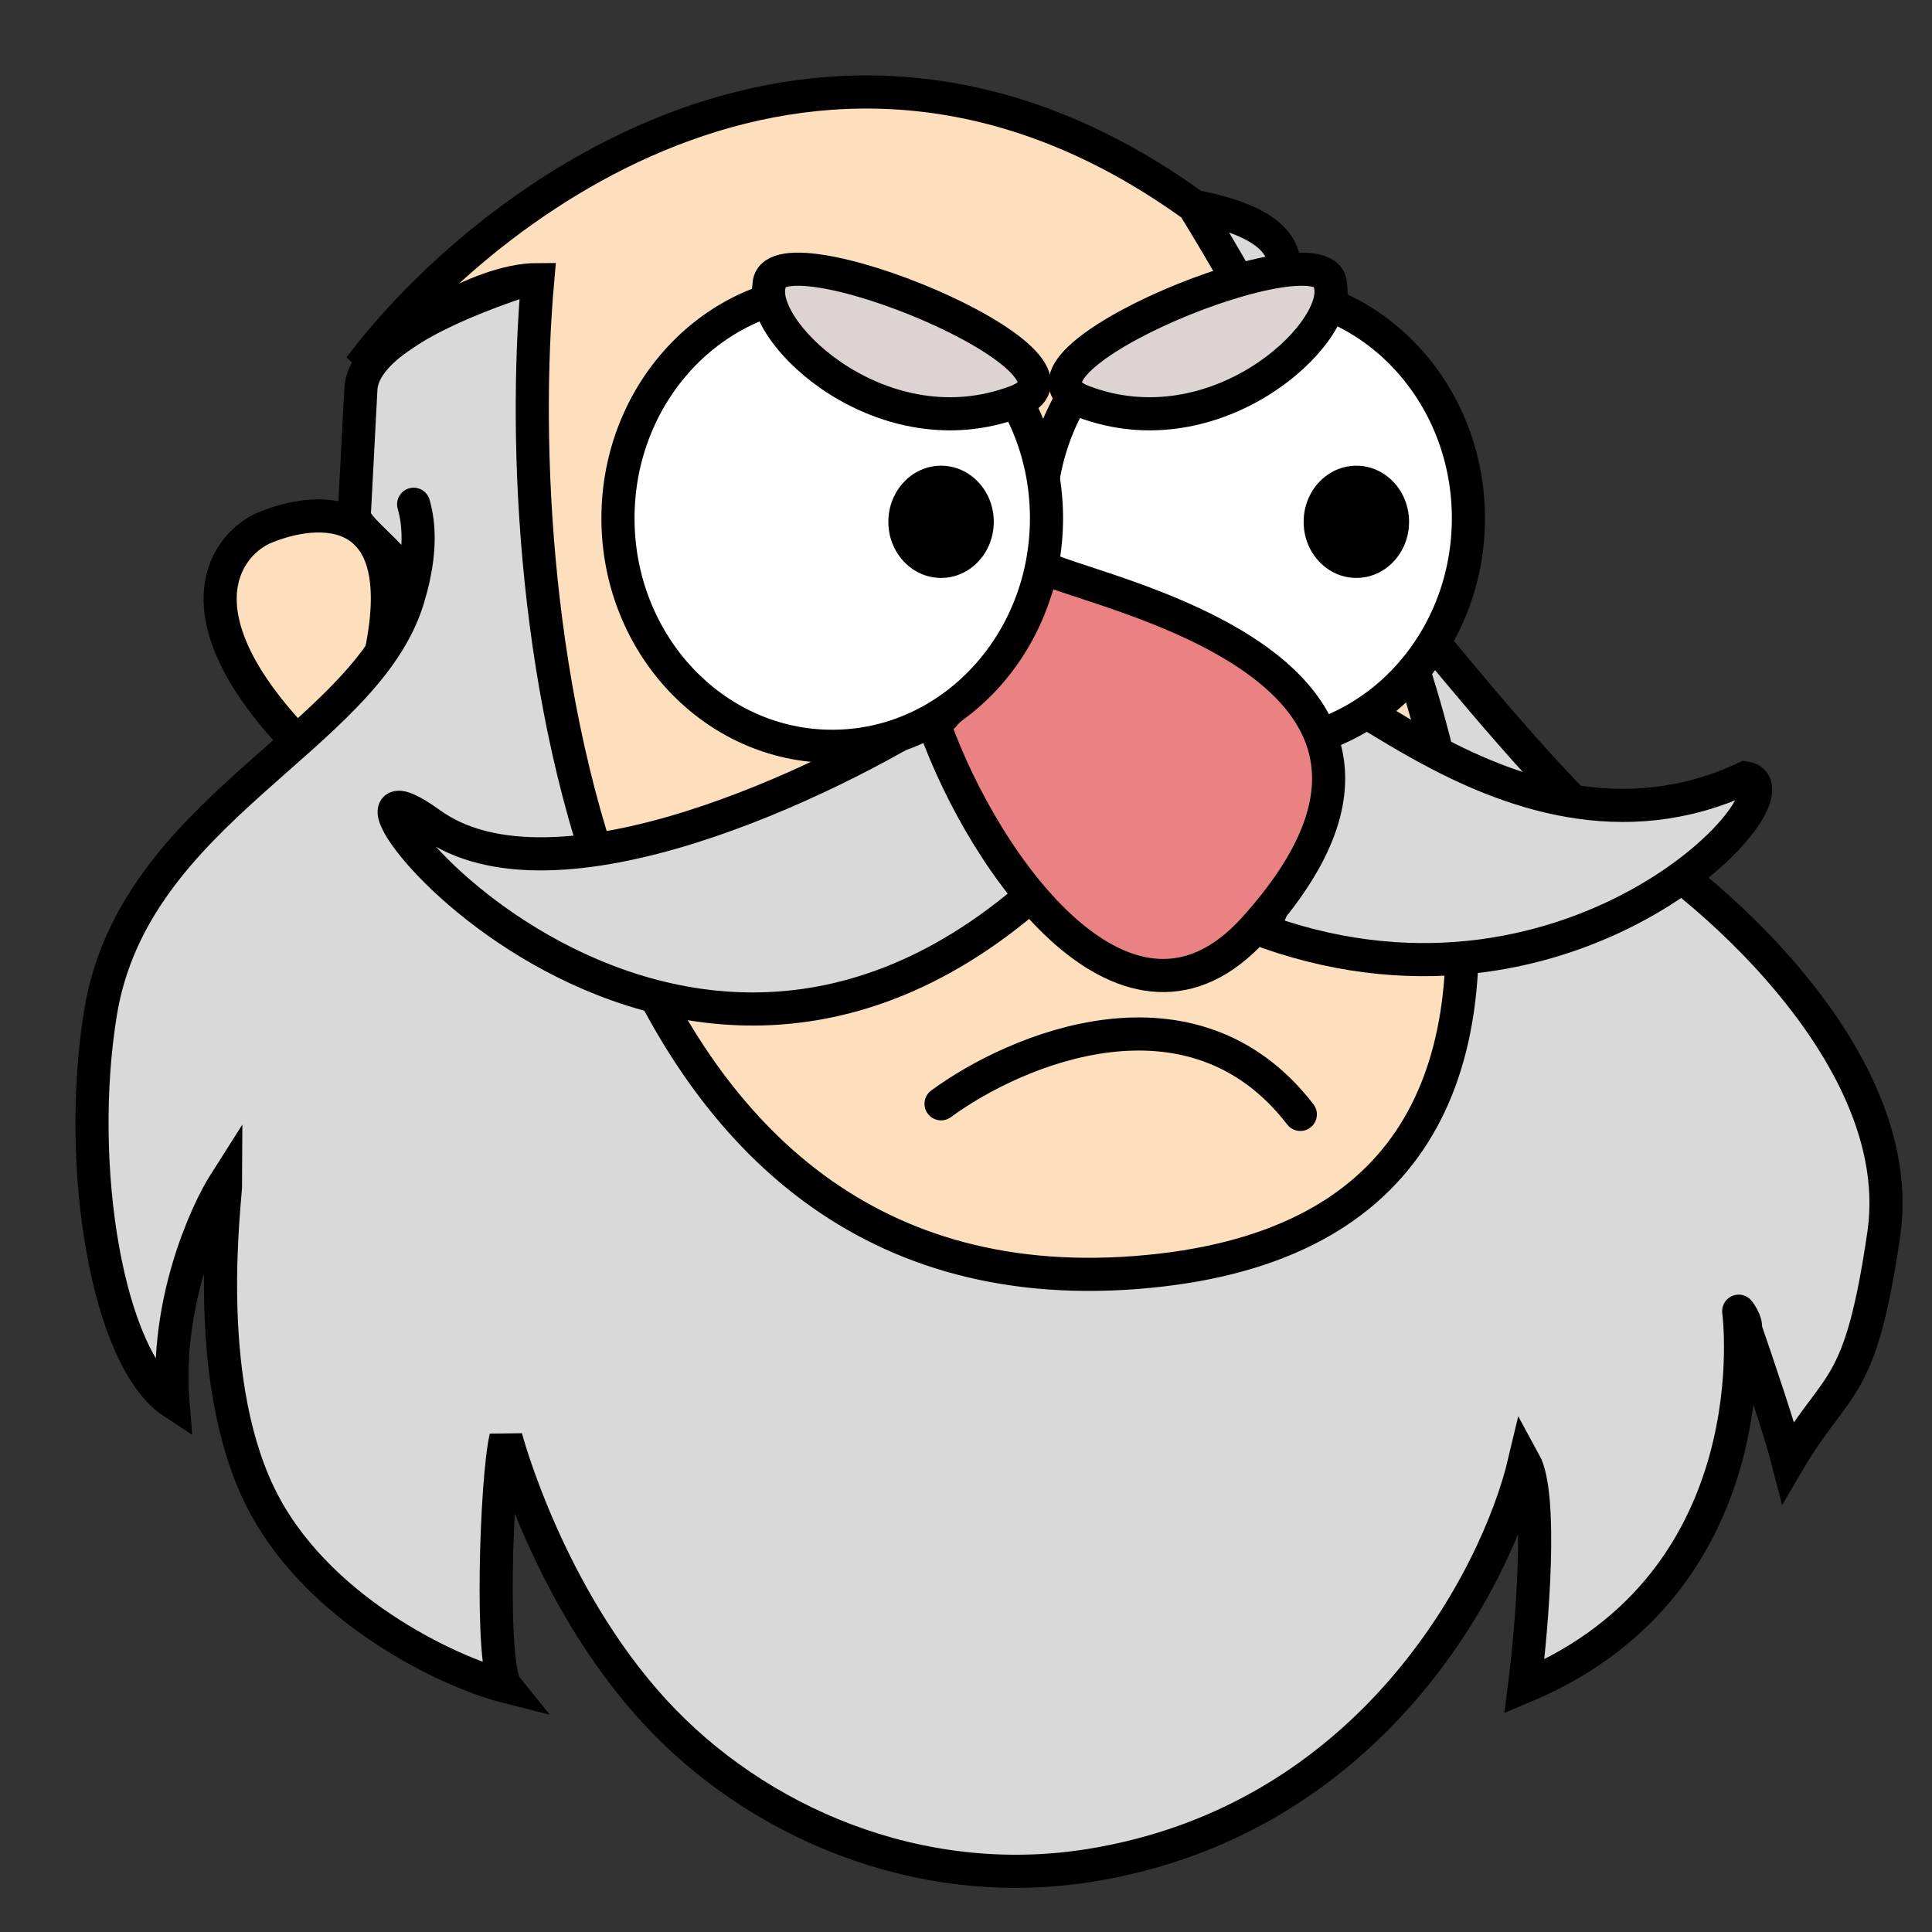 <svg width="21" height="21" viewBox="0 0 21 21" fill="none" xmlns="http://www.w3.org/2000/svg">
<rect x="0" y="0" width="21" height="21" fill="#333333" stroke="none"/>
<path d="M3.242 8.074C1.923 6.701 2.43 5.951 2.848 5.748C3.457 5.481 4.561 5.412 4.102 7.273L3.242 8.074Z" fill="#FDDFBD" stroke="black" stroke-width="0.36" stroke-linecap="round"/>
<path d="M15.603 7.006C16.164 7.693 17.337 9.065 17.538 9.065C17.789 9.065 20.798 11.201 20.476 13.413C20.218 15.182 19.974 14.976 19.437 15.891C19.353 15.563 19.09 14.783 18.971 14.442L18.899 14.252C18.899 14.252 19.294 17.188 16.57 18.332C16.654 17.671 16.771 16.257 16.57 15.891C16.272 17.15 14.908 19.788 11.841 20.277C9.978 20.573 8.213 19.798 7.112 18.599C5.947 17.33 5.499 15.624 5.499 15.624C5.392 16.082 5.327 18.118 5.499 18.332C4.887 18.177 3.409 17.489 2.812 16.235C2.186 14.92 2.454 13.036 2.454 12.841C2.227 13.197 1.794 14.175 1.88 15.243C1.164 14.773 0.822 12.671 1.092 11.01C1.451 8.803 3.968 8.036 4.434 6.51C4.437 6.501 4.44 6.492 4.442 6.483C4.517 6.159 3.851 5.781 3.851 5.595L3.923 4.222C4.03 2.621 13.812 1.248 13.955 2.85C14.074 4.184 14.946 6.167 15.603 7.006Z" fill="#D9D9D9"/>
<path d="M18.899 14.252C18.899 14.252 19.294 17.188 16.57 18.332C16.654 17.671 16.771 16.257 16.57 15.891C16.272 17.15 14.908 19.788 11.841 20.277C9.978 20.573 8.213 19.798 7.112 18.599C5.947 17.33 5.499 15.624 5.499 15.624C5.392 16.082 5.327 18.118 5.499 18.332C4.887 18.177 3.409 17.489 2.812 16.235C2.186 14.92 2.454 13.036 2.454 12.841C2.227 13.197 1.794 14.175 1.88 15.243C1.164 14.773 0.822 12.671 1.092 11.01C1.451 8.803 3.968 8.036 4.434 6.51M18.899 14.252C18.899 14.252 18.989 14.366 18.971 14.442M18.899 14.252L18.971 14.442M4.496 5.481C4.564 5.716 4.558 5.984 4.496 6.273C4.479 6.351 4.458 6.43 4.434 6.51M4.434 6.51C4.556 6.181 3.851 5.786 3.851 5.595L3.923 4.222C4.03 2.621 13.812 1.248 13.955 2.85C14.074 4.184 14.946 6.167 15.603 7.006C16.164 7.693 17.337 9.065 17.538 9.065C17.789 9.065 20.798 11.201 20.476 13.413C20.218 15.182 19.974 14.976 19.437 15.891C19.353 15.563 19.09 14.783 18.971 14.442" stroke="black" stroke-width="0.36" stroke-linecap="round"/>
<path d="M12.343 13.832C6.352 14.29 5.523 6.649 5.845 3.039C5.186 3.039 4.281 3.675 3.91 3.993C5.26 2.2 8.962 -0.66 12.975 2.239C15.471 6.293 18.333 13.374 12.343 13.832Z" fill="#FDDFBD" stroke="black" stroke-width="0.36" stroke-linecap="round"/>
<path d="M11.232 9.714C10.694 9.142 10.288 8.15 10.264 7.693C8.999 8.506 6.022 9.927 4.675 8.951C2.991 7.731 7.04 13.374 11.232 9.714Z" fill="#D9D9D9" stroke="black" stroke-width="0.36" stroke-linecap="round"/>
<path d="M14.313 7.845C14.569 8.799 13.597 10.07 13.776 10.133C17.158 11.323 19.652 8.57 18.971 8.455C16.284 9.714 13.955 6.511 14.313 7.845Z" fill="#D9D9D9" stroke="black" stroke-width="0.36" stroke-linecap="round"/>
<ellipse cx="13.632" cy="5.633" rx="2.329" ry="2.479" fill="white" stroke="black" stroke-width="0.36"/>
<ellipse cx="14.743" cy="5.672" rx="0.573" ry="0.61" fill="black"/>
<path d="M13.632 10.095C12.268 11.604 10.706 9.421 10.157 7.883C10.575 7.451 11.389 6.495 11.303 6.129C11.339 6.358 16.355 7.082 13.632 10.095Z" fill="#EA8283" stroke="black" stroke-width="0.36" stroke-linecap="round"/>
<ellipse cx="9.046" cy="5.633" rx="2.329" ry="2.479" fill="white" stroke="black" stroke-width="0.36"/>
<ellipse cx="10.229" cy="5.672" rx="0.573" ry="0.61" fill="black"/>
<path d="M8.359 3.107C8.252 3.64 9.611 4.909 11.046 4.365C12.137 3.952 8.343 2.403 8.359 3.107Z" fill="#DDD3D2" stroke="black" stroke-width="0.36" stroke-linecap="round"/>
<path d="M14.462 3.107C14.57 3.64 13.21 4.909 11.775 4.365C10.684 3.952 14.479 2.403 14.462 3.107Z" fill="#DDD3D2" stroke="black" stroke-width="0.36" stroke-linecap="round"/>
<path d="M10.229 11.998C11.041 11.401 12.959 10.587 14.134 12.113" stroke="black" stroke-width="0.36" stroke-linecap="round"/>
</svg>
